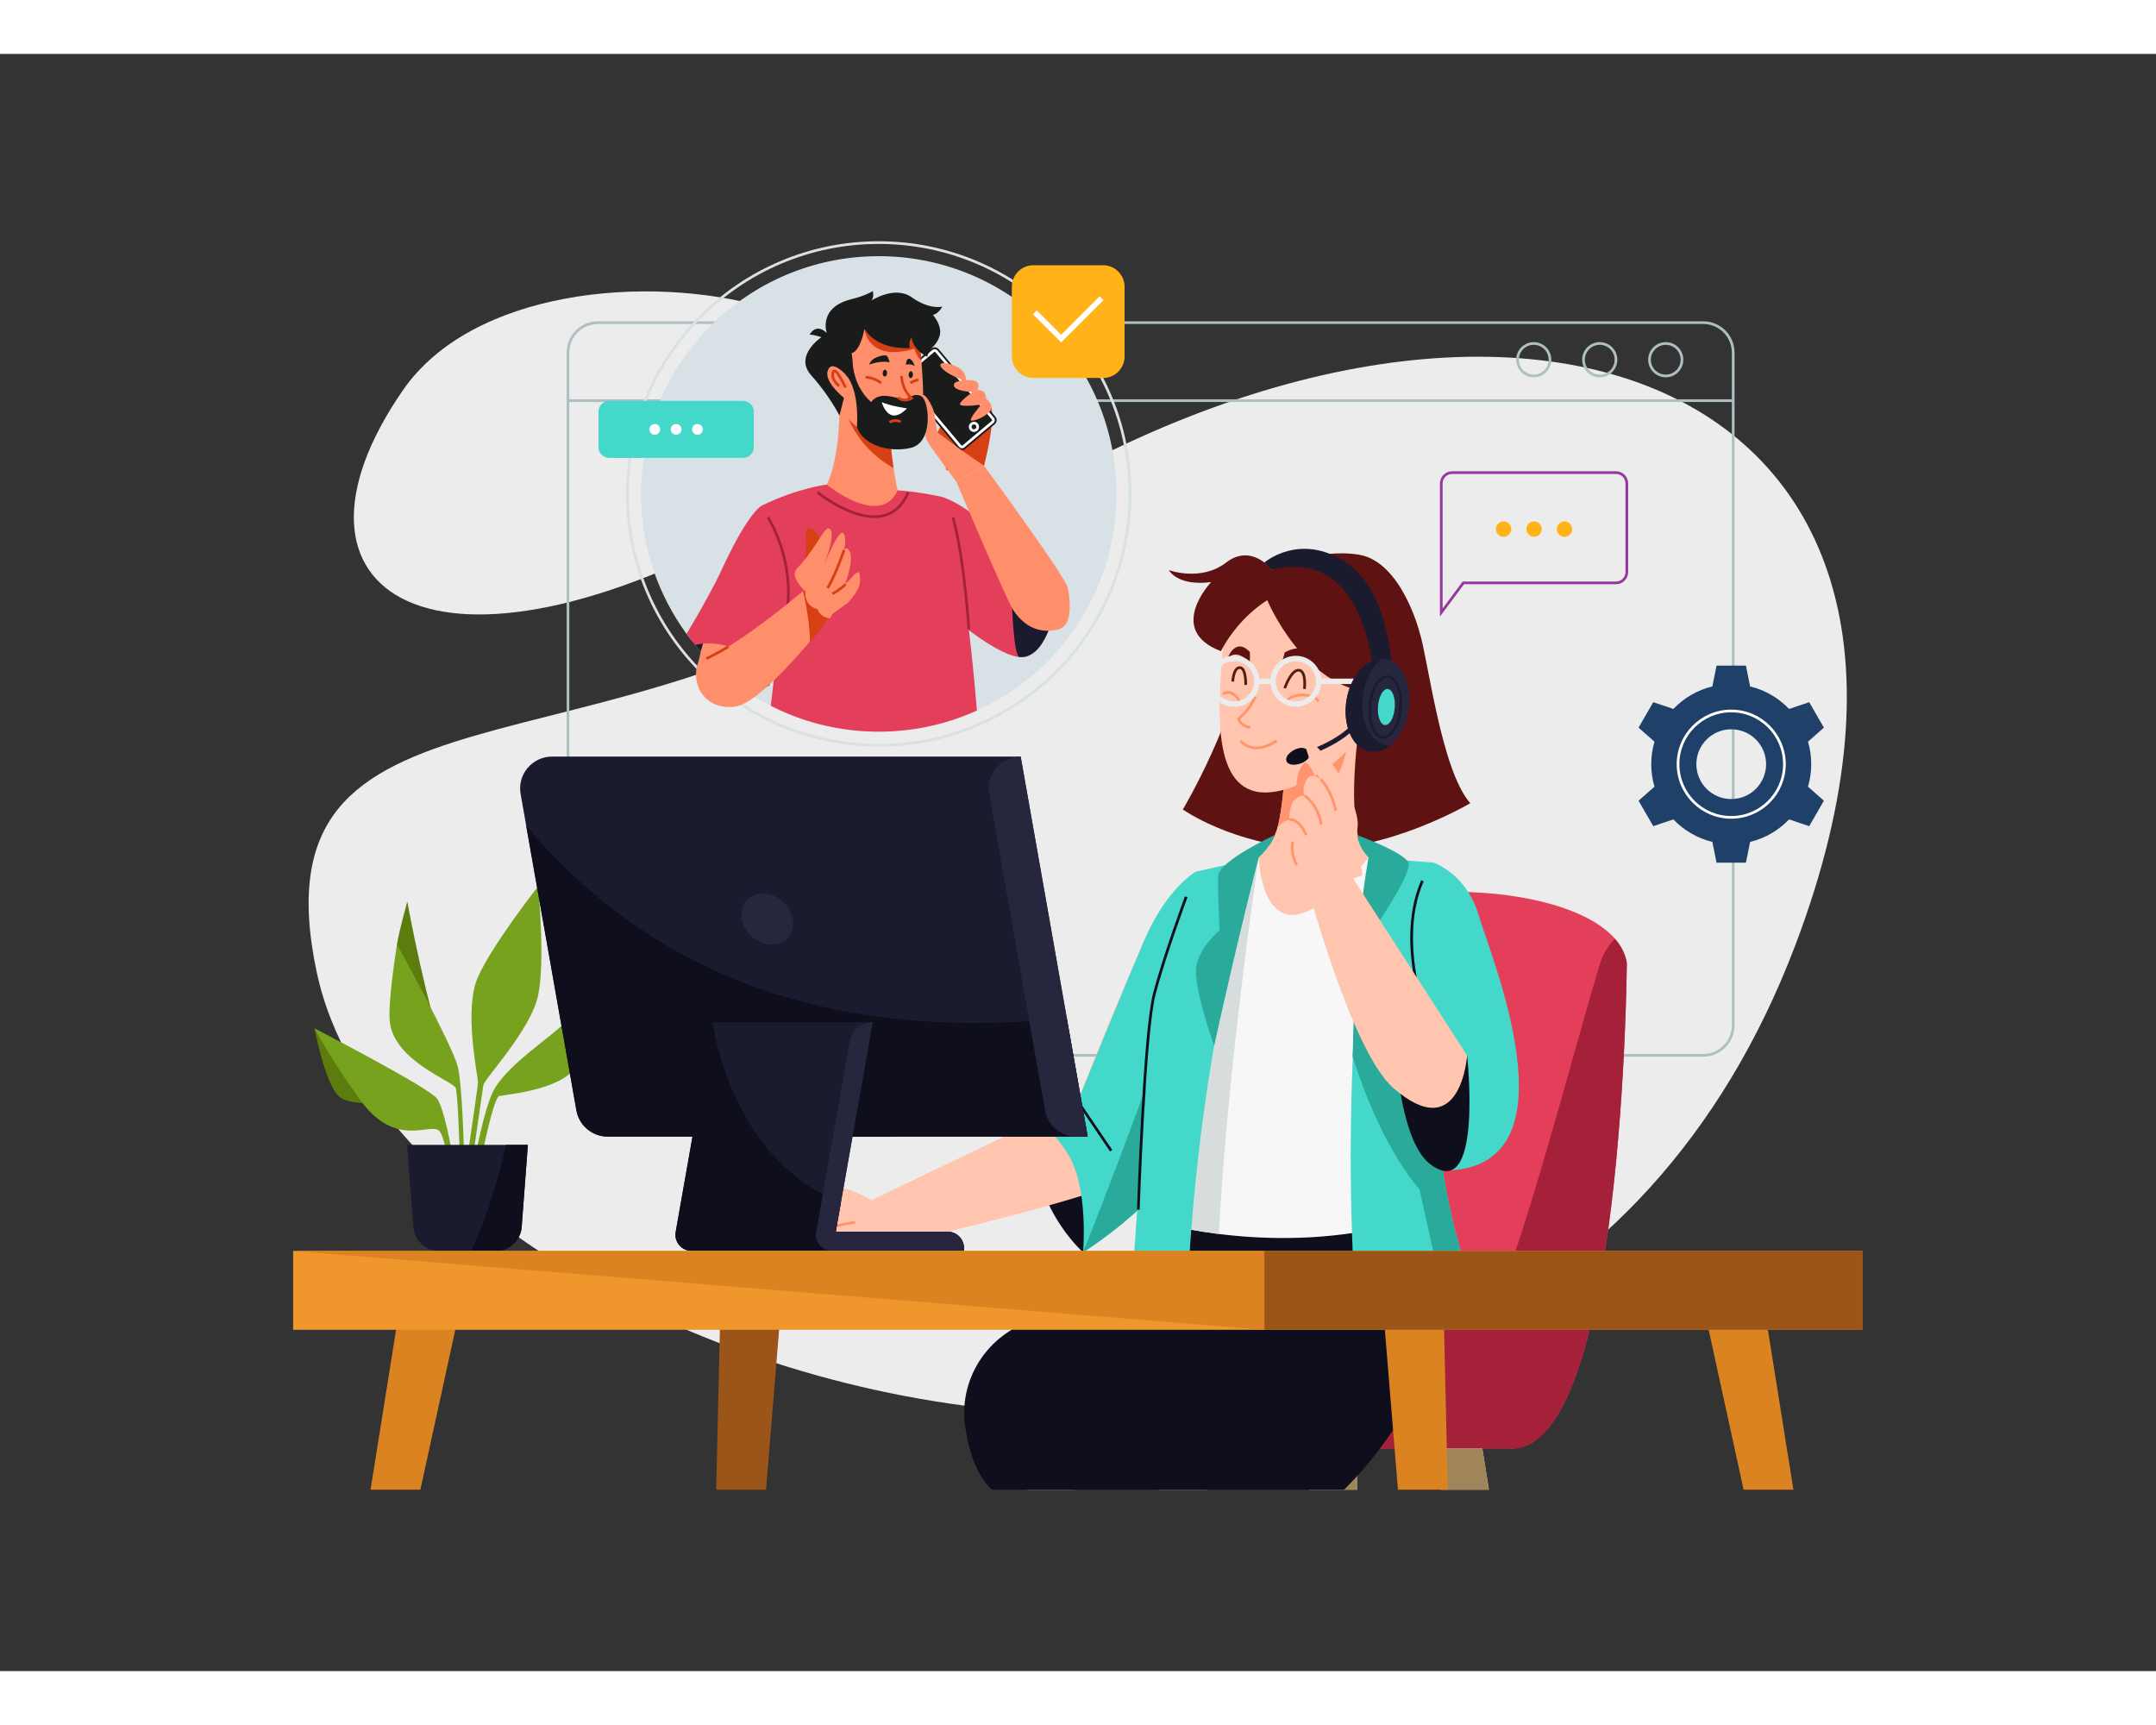 <?xml version="1.0" encoding="UTF-8" standalone="no"?>
<svg
   xmlns:dc="http://purl.org/dc/elements/1.1/"
   xmlns:cc="http://creativecommons.org/ns#"
   xmlns:rdf="http://www.w3.org/1999/02/22-rdf-syntax-ns#"
   xmlns:svg="http://www.w3.org/2000/svg"
   xmlns="http://www.w3.org/2000/svg"
   viewBox="0 0 1066.667 800"
   height="400"
   width="500"
   xml:space="preserve"
   id="svg2"
   version="1.1"><rect x="0" y="0" width="1066.667" height="800" fill="#333333" stroke="none"/><defs
     id="defs6"><clipPath
       id="clipPath18"
       clipPathUnits="userSpaceOnUse"><path
         id="path16"
         d="M 0,600 H 800 V 0 H 0 Z" /></clipPath><clipPath
       id="clipPath34"
       clipPathUnits="userSpaceOnUse"><path
         id="path32"
         d="M 91.428,67.315 H 708.571 V 532.686 H 91.428 Z" /></clipPath><clipPath
       id="clipPath114"
       clipPathUnits="userSpaceOnUse"><path
         id="path112"
         d="m 237.91,436.859 c 0,-48.73 39.503,-88.233 88.233,-88.233 v 0 c 48.729,0 88.233,39.503 88.233,88.233 v 0 c 0,48.73 -39.504,88.232 -88.233,88.232 v 0 c -48.73,0 -88.233,-39.502 -88.233,-88.232" /></clipPath><clipPath
       id="clipPath258"
       clipPathUnits="userSpaceOnUse"><path
         id="path256"
         d="M 91.428,67.315 H 708.571 V 532.686 H 91.428 Z" /></clipPath></defs><g
     transform="matrix(1.333,0,0,-1.333,0,800)"
     id="g10"><g
       id="g12"><g
         clip-path="url(#clipPath18)"
         id="g14"><g
           transform="translate(343.441,411.708)"
           id="g20"><path
             id="path22"
             style="fill:#ececec;fill-opacity:1;fill-rule:nonzero;stroke:none"
             d="m 0,0 c -119.329,-84.947 -250.692,-36.181 -225.837,-152.59 33.178,-155.387 439.233,-278.105 548.711,10.22 C 406.431,77.689 201.254,143.268 0,0" /></g><g
           transform="translate(285.999,428.312)"
           id="g24"><path
             id="path26"
             style="fill:#ececec;fill-opacity:1;fill-rule:nonzero;stroke:none"
             d="M 0,0 C -125.816,-71.147 -188.13,-27.762 -136.479,47.004 -84.828,121.771 124.157,70.208 0,0" /></g></g></g><g
       id="g28"><g
         clip-path="url(#clipPath34)"
         id="g30"><g
           transform="translate(210.804,489.288)"
           id="g36"><path
             id="path38"
             style="fill:none;stroke:#aebfc4;stroke-width:1;stroke-linecap:butt;stroke-linejoin:miter;stroke-miterlimit:10;stroke-dasharray:none;stroke-opacity:1"
             d="m 0,0 v -249.629 c 0,-6.15 4.985,-11.135 11.135,-11.135 h 410.208 c 6.149,0 11.135,4.985 11.135,11.135 V 0 c 0,6.149 -4.986,11.135 -11.135,11.135 H 11.135 C 4.985,11.135 0,6.149 0,0 Z" /></g><g
           transform="translate(210.804,471.472)"
           id="g40"><path
             id="path42"
             style="fill:none;stroke:#aebfc4;stroke-width:1;stroke-linecap:butt;stroke-linejoin:miter;stroke-miterlimit:10;stroke-dasharray:none;stroke-opacity:1"
             d="M 0,0 H 432.478" /></g><g
           transform="translate(569.252,492.688)"
           id="g44"><path
             id="path46"
             style="fill:none;stroke:#aebfc4;stroke-width:1;stroke-linecap:butt;stroke-linejoin:miter;stroke-miterlimit:10;stroke-dasharray:none;stroke-opacity:1"
             d="m 0,0 c -3.328,0 -6.025,-2.698 -6.025,-6.026 0,-3.328 2.697,-6.025 6.025,-6.025 3.328,0 6.025,2.697 6.025,6.025 C 6.025,-2.698 3.328,0 0,0 Z" /></g><g
           transform="translate(593.749,492.688)"
           id="g48"><path
             id="path50"
             style="fill:none;stroke:#aebfc4;stroke-width:1;stroke-linecap:butt;stroke-linejoin:miter;stroke-miterlimit:10;stroke-dasharray:none;stroke-opacity:1"
             d="m 0,0 c -3.328,0 -6.026,-2.698 -6.026,-6.026 0,-3.328 2.698,-6.025 6.026,-6.025 3.328,0 6.025,2.697 6.025,6.025 C 6.025,-2.698 3.328,0 0,0 Z" /></g><g
           transform="translate(618.246,492.688)"
           id="g52"><path
             id="path54"
             style="fill:none;stroke:#aebfc4;stroke-width:1;stroke-linecap:butt;stroke-linejoin:miter;stroke-miterlimit:10;stroke-dasharray:none;stroke-opacity:1"
             d="m 0,0 c -3.328,0 -6.026,-2.698 -6.026,-6.026 0,-3.328 2.698,-6.025 6.026,-6.025 3.327,0 6.025,2.697 6.025,6.025 C 6.025,-2.698 3.327,0 0,0 Z" /></g><g
           transform="translate(642.547,323.623)"
           id="g56"><path
             id="path58"
             style="fill:#1f4068;fill-opacity:1;fill-rule:nonzero;stroke:none"
             d="m 0,0 c -7.147,0 -12.942,5.795 -12.942,12.943 0,7.148 5.795,12.942 12.942,12.942 7.148,0 12.942,-5.794 12.942,-12.942 C 12.942,5.795 7.148,0 0,0 m 29.688,12.943 c 0,2.902 -0.423,5.703 -1.2,8.354 l 5.906,5.203 -5.457,9.45 -7.466,-2.516 C 17.61,37.478 12.623,40.432 7.01,41.791 L 5.456,49.507 H -5.455 l -1.554,-7.716 c -5.614,-1.359 -10.601,-4.313 -14.462,-8.357 l -7.466,2.516 -5.457,-9.45 5.906,-5.203 c -0.776,-2.651 -1.199,-5.452 -1.199,-8.354 0,-2.902 0.423,-5.704 1.199,-8.355 l -5.906,-5.203 5.457,-9.449 7.466,2.515 c 3.861,-4.043 8.848,-6.997 14.462,-8.357 l 1.554,-7.716 H 5.456 l 1.554,7.716 c 5.613,1.36 10.6,4.314 14.461,8.357 l 7.466,-2.515 5.457,9.449 -5.906,5.203 c 0.777,2.651 1.2,5.453 1.2,8.355" /></g><g
           transform="translate(642.547,356.307)"
           id="g60"><path
             id="path62"
             style="fill:none;stroke:#ffffff;stroke-width:1;stroke-linecap:butt;stroke-linejoin:miter;stroke-miterlimit:10;stroke-dasharray:none;stroke-opacity:1"
             d="m 0,0 c -10.902,0 -19.741,-8.838 -19.741,-19.741 0,-10.903 8.839,-19.741 19.741,-19.741 10.903,0 19.741,8.838 19.741,19.741 C 19.741,-8.838 10.903,0 0,0 Z" /></g><g
           transform="translate(116.719,238.537)"
           id="g64"><path
             id="path66"
             style="fill:#5c7c0e;fill-opacity:1;fill-rule:nonzero;stroke:none"
             d="m 0,0 c 0,0 3.861,-20.292 8.979,-25.141 5.119,-4.849 24.03,-1.616 24.03,-1.616 z" /></g><g
           transform="translate(172.389,162.394)"
           id="g68"><path
             id="path70"
             style="fill:#76a21e;fill-opacity:1;fill-rule:nonzero;stroke:none"
             d="m 0,0 c 0,0 -5.207,42.381 -10.056,49.923 -2.549,3.966 -45.614,26.219 -45.614,26.219 0,0 6.668,-12.557 17.24,-26.937 C -25.294,31.337 -12.686,41.413 -9.338,38.071 -5.99,34.729 -1.795,0 -1.795,0 Z" /></g><g
           transform="translate(147.347,269.686)"
           id="g72"><path
             id="path74"
             style="fill:#5c7c0e;fill-opacity:1;fill-rule:nonzero;stroke:none"
             d="m 0,0 c 0.541,4.059 3.825,15.901 3.825,15.901 0,0 4.53,-25.541 11.583,-50.373 0,0 -17.404,19.5 -15.408,34.472" /></g><g
           transform="translate(172.901,162.394)"
           id="g76"><path
             id="path78"
             style="fill:#76a21e;fill-opacity:1;fill-rule:nonzero;stroke:none"
             d="m 0,0 c 0,0 -0.539,53.156 -3.053,62.135 -2.514,8.979 -22.502,45.157 -22.502,45.157 0,0 -3.563,-21.853 -2.639,-28.995 C -26.35,64.041 -5.163,56.658 -3.816,54.099 -2.47,51.54 -1.526,0 -1.526,0 Z" /></g><g
           transform="translate(169.179,162.394)"
           id="g80"><path
             id="path82"
             style="fill:#76a21e;fill-opacity:1;fill-rule:nonzero;stroke:none"
             d="m 0,0 c 0,0 8.207,53.425 8.207,56.119 0,2.694 -5.388,26.937 0,39.059 5.388,12.121 22.357,33.671 22.357,33.671 0,0 2.695,-27.475 0,-40.406 C 27.871,75.514 10.596,57.466 10.209,55.042 9.823,52.617 2.281,0 2.281,0 Z" /></g><g
           transform="translate(222.378,258.38)"
           id="g84"><path
             id="path86"
             style="fill:#5c7c0e;fill-opacity:1;fill-rule:nonzero;stroke:none"
             d="m 0,0 c 0,0 1.189,-16.162 -0.427,-23.435 -1.616,-7.273 -21.01,-12.661 -21.01,-12.661 0,0 17.935,22.897 21.437,36.096" /></g><g
           transform="translate(171.579,162.394)"
           id="g88"><path
             id="path90"
             style="fill:#76a21e;fill-opacity:1;fill-rule:nonzero;stroke:none"
             d="m 0,0 c 0,0 6.189,44.805 12.254,54.233 6.063,9.429 19.802,18.048 25.188,23.435 5.388,5.388 13.357,18.318 13.357,18.318 0,0 -3.659,-23.166 -7.969,-32.863 C 38.521,53.425 17.093,51.725 13.738,51.001 10.384,50.277 1.886,0 1.886,0 Z" /></g><g
           transform="translate(151.095,195.288)"
           id="g92"><path
             id="path94"
             style="fill:#1b1b2f;fill-opacity:1;fill-rule:nonzero;stroke:none"
             d="m 0,0 2.292,-30.464 c 0.379,-5.04 4.578,-8.935 9.632,-8.935 h 20.973 c 5.054,0 9.253,3.895 9.632,8.935 L 44.821,0 Z" /></g><g
           transform="translate(174.857,155.888)"
           id="g96"><path
             id="path98"
             style="fill:#0e0e1c;fill-opacity:1;fill-rule:nonzero;stroke:none"
             d="m 0,0 h 9.135 c 5.053,0 9.253,3.896 9.632,8.936 l 2.292,30.463 H 12.978 C 10.699,29.564 6.285,12.923 0,0" /></g><g
           transform="translate(326.143,530.125)"
           id="g100"><path
             id="path102"
             style="fill:none;stroke:#d8e1e5;stroke-width:1;stroke-linecap:butt;stroke-linejoin:miter;stroke-miterlimit:10;stroke-dasharray:none;stroke-opacity:1"
             d="m 0,0 c -51.509,0 -93.266,-41.756 -93.266,-93.266 0,-51.509 41.757,-93.265 93.266,-93.265 51.51,0 93.266,41.756 93.266,93.265 C 93.266,-41.756 51.51,0 0,0 Z" /></g><g
           transform="translate(326.143,525.091)"
           id="g104"><path
             id="path106"
             style="fill:#d8e1e5;fill-opacity:1;fill-rule:nonzero;stroke:none"
             d="m 0,0 c -48.729,0 -88.232,-39.503 -88.232,-88.232 0,-48.73 39.503,-88.233 88.232,-88.233 48.729,0 88.233,39.503 88.233,88.233 C 88.233,-39.503 48.729,0 0,0" /></g></g></g><g
       id="g108"><g
         clip-path="url(#clipPath114)"
         id="g110"><g
           transform="translate(250.73,378.255)"
           id="g116"><path
             id="path118"
             style="fill:#1b1b2f;fill-opacity:1;fill-rule:nonzero;stroke:none"
             d="M 0,0 C -2.56,-3.967 23.142,-19.658 34.837,-12.442 L 24.811,9.914 C 24.811,9.914 4.978,7.714 0,0" /></g><g
           transform="translate(259.217,374.582)"
           id="g120"><path
             id="path122"
             style="fill:#ff8f6a;fill-opacity:1;fill-rule:nonzero;stroke:none"
             d="m 0,0 c 0.303,3.617 13.579,47.309 23.821,58.088 0,0 9.351,-14.276 8.802,-32.604 L 13.908,-13.497 Z" /></g><g
           transform="translate(353.016,482.078)"
           id="g124"><path
             id="path126"
             style="fill:#d74015;fill-opacity:1;fill-rule:nonzero;stroke:none"
             d="m 0,0 c 0,0 0.249,-8.08 -0.622,-11.782 -0.87,-3.702 -4.45,-10.607 -4.45,-10.607 l 3.323,-14.077 13.942,1.697 c 0,0 4,14.93 2.809,21.4 z" /></g><g
           transform="translate(334.5,478.875)"
           id="g128"><path
             id="path130"
             style="fill:#1a1c1c;fill-opacity:1;fill-rule:nonzero;stroke:none"
             d="m 0,0 21.033,-25.066 c 0.696,-0.829 1.932,-0.937 2.761,-0.242 l 10.913,9.158 c 0.829,0.695 0.937,1.931 0.241,2.76 L 13.915,11.676 c -0.695,0.829 -1.932,0.938 -2.761,0.242 L 0.241,2.761 C -0.588,2.065 -0.695,0.829 0,0" /></g><g
           transform="translate(357.035,454.271)"
           id="g132"><path
             id="path134"
             style="fill:none;stroke:#ffffff;stroke-width:1;stroke-linecap:butt;stroke-linejoin:miter;stroke-miterlimit:10;stroke-dasharray:none;stroke-opacity:1"
             d="m 0,0 c -0.237,0 -0.46,0.104 -0.612,0.285 l -21.034,25.066 c -0.283,0.337 -0.239,0.842 0.099,1.125 l 10.912,9.157 c 0.185,0.155 0.381,0.187 0.513,0.187 0.237,0 0.46,-0.104 0.612,-0.285 L 11.523,10.468 C 11.66,10.305 11.726,10.098 11.707,9.886 11.688,9.673 11.589,9.48 11.425,9.343 L 0.512,0.187 C 0.328,0.032 0.132,0 0,0 Z" /></g><g
           transform="translate(358.369,478.69)"
           id="g136"><path
             id="path138"
             style="fill:#ff8f6a;fill-opacity:1;fill-rule:nonzero;stroke:none"
             d="M 0,0 C 0,0 1.341,4.034 -5.179,6.171 -11.698,8.309 -11.071,4.009 0,0" /></g><g
           transform="translate(354.261,477.904)"
           id="g140"><path
             id="path142"
             style="fill:#ff8f6a;fill-opacity:1;fill-rule:nonzero;stroke:none"
             d="m 0,0 c 0.653,1.079 5.723,1.684 7.838,0.785 2.115,-0.898 0.622,-3.357 0.622,-3.357 0,0 3.234,0.694 3.234,-3.152 0,0 3.223,-2.322 1.612,-4.452 -1.612,-2.13 -5.966,-3.996 -7.085,-3.623 -1.12,0.374 3.732,5.91 3.732,5.91 0,0 -5.35,-0.81 -7.465,-0.28 -2.115,0.53 4.274,4.921 4.274,4.921 0,0 -8.504,0.374 -6.762,3.248" /></g><g
           transform="translate(354.991,441.296)"
           id="g144"><path
             id="path146"
             style="fill:#ff8f6a;fill-opacity:1;fill-rule:nonzero;stroke:none"
             d="m 0,0 c 0,0 -8.701,11.569 -10.692,14.981 -1.991,3.413 -2.06,12.993 -2.087,16.352 -0.029,3.359 4.202,-2.802 4.7,-6.502 0.497,-3.701 1.031,-6.437 1.031,-6.437 0,0 7.59,-5.88 17.266,-12.381 z" /></g><g
           transform="translate(361.481,463.137)"
           id="g148"><path
             id="path150"
             style="fill:none;stroke:#ffffff;stroke-width:1;stroke-linecap:butt;stroke-linejoin:miter;stroke-miterlimit:10;stroke-dasharray:none;stroke-opacity:1"
             d="m 0,0 c -0.768,0 -1.391,-0.623 -1.391,-1.391 0,-0.769 0.623,-1.391 1.391,-1.391 0.769,0 1.392,0.622 1.392,1.391 C 1.392,-0.623 0.769,0 0,0 Z" /></g><g
           transform="translate(306.845,440.321)"
           id="g152"><path
             id="path154"
             style="fill:#e43f5a;fill-opacity:1;fill-rule:nonzero;stroke:none"
             d="m 0,0 c 0,0 -10.285,-1.136 -23.807,-7.651 0,0 7.381,-42.72 5.515,-54.664 -1.866,-11.944 -4.401,-38.975 -4.401,-38.975 0,0 19.414,-11.558 38.035,-9.433 18.621,2.124 35.874,13.82 41.43,13.571 0,0 -4.758,73.193 -13.915,92.566 0,0 -7.77,1.834 -16.544,2.472 z" /></g><g
           transform="translate(333.158,438.207)"
           id="g156"><path
             id="path158"
             style="fill:#ff8f6a;fill-opacity:1;fill-rule:nonzero;stroke:none"
             d="m 0,0 c 0,0 -3.35,14.142 -3.033,29.418 l -18.57,8.228 c 0,0 1.179,-23.619 -4.71,-35.532 0,0 19.908,-16.314 26.313,-2.114" /></g><g
           transform="translate(330.125,467.626)"
           id="g160"><path
             id="path162"
             style="fill:#d74015;fill-opacity:1;fill-rule:nonzero;stroke:none"
             d="M 0,0 -17.142,7.595 -17.386,4.4 c 0,0 1.734,-15.806 18.895,-25.576 C 0.672,-15.668 -0.166,-7.991 0,0" /></g><g
           transform="translate(307.81,491.282)"
           id="g164"><path
             id="path166"
             style="fill:#ff8f6a;fill-opacity:1;fill-rule:nonzero;stroke:none"
             d="M 0,0 C 4.398,15.001 32.614,18.03 34.037,-3.337 34.789,-14.634 37.135,-33.502 27.022,-35.74 16.911,-37.977 -6.409,-21.856 0,0" /></g><g
           transform="translate(328.497,482.955)"
           id="g168"><path
             id="path170"
             style="fill:#1a1c1c;fill-opacity:1;fill-rule:nonzero;stroke:none"
             d="m 0,0 c -0.446,0.027 -0.841,-0.522 -0.883,-1.227 -0.042,-0.704 0.285,-1.296 0.732,-1.323 0.445,-0.026 0.84,0.523 0.882,1.227 C 0.773,-0.619 0.446,-0.026 0,0" /></g><g
           transform="translate(338.116,482.382)"
           id="g172"><path
             id="path174"
             style="fill:#1a1c1c;fill-opacity:1;fill-rule:nonzero;stroke:none"
             d="m 0,0 c -0.446,0.027 -0.842,-0.522 -0.884,-1.227 -0.041,-0.704 0.286,-1.296 0.732,-1.323 0.446,-0.027 0.841,0.523 0.883,1.227 C 0.773,-0.619 0.445,-0.026 0,0" /></g><g
           transform="translate(322.597,484.835)"
           id="g176"><path
             id="path178"
             style="fill:#1a1c1c;fill-opacity:1;fill-rule:nonzero;stroke:none"
             d="m 0,0 c 0,0 4.079,1.627 7.575,0.858 0,0 -0.498,2.46 -1.358,2.574 C 5.356,3.545 0.953,2.997 0,0" /></g><g
           transform="translate(341.971,486.179)"
           id="g180"><path
             id="path182"
             style="fill:#d74015;fill-opacity:1;fill-rule:nonzero;stroke:none"
             d="m 0,0 c -0.044,0.604 -0.087,1.197 -0.124,1.766 -0.933,14.01 -13.386,17.532 -23.09,14.067 l 2.082,-3.912 c 0,0 1.044,-12.504 18.531,-7.372 0,0 0.533,-2.478 2.601,-4.549" /></g><g
           transform="translate(336.217,484.832)"
           id="g184"><path
             id="path186"
             style="fill:#1a1c1c;fill-opacity:1;fill-rule:nonzero;stroke:none"
             d="m 0,0 c 0,0 1.973,0.509 3.274,-0.565 0,0 -0.61,2.341 -1.866,2.728 C 0.151,2.549 0,0 0,0" /></g><g
           transform="translate(316.072,509.142)"
           id="g188"><path
             id="path190"
             style="fill:#1a1c1c;fill-opacity:1;fill-rule:nonzero;stroke:none"
             d="m 0,0 c 5.407,1.317 7.861,2.986 7.861,2.986 0,0 0.735,-2.864 -0.893,-3.733 0,0 8.894,5.976 15.247,1.494 6.875,-4.853 11.415,-3.516 11.415,-3.516 0,0 -1.056,-2.417 -3.42,-3.121 0,0 3.732,-4.064 2.364,-8.045 -1.369,-3.981 -3.857,-3.93 -4.479,-7.44 0,0 -5.166,2.215 -5.88,7.191 0,0 -1.265,-1.959 -0.568,-3.95 0,0 -11.718,-1.197 -16.88,7.092 0,0 -1.385,-8.166 -4.767,-9.013 0,0 1.515,-8.093 -0.937,-9.286 l -3.568,-13.844 c 0,0 -3.854,7.571 -10.448,14.865 -6.595,7.293 3.735,14.188 3.735,14.188 0,0 -2.491,0.944 -4.357,0.944 0,0 2.244,4.603 6.347,0.622 0,0 -3.338,9.506 9.228,12.566" /></g><g
           transform="translate(316.072,478.673)"
           id="g192"><path
             id="path194"
             style="fill:#ff8f6a;fill-opacity:1;fill-rule:nonzero;stroke:none"
             d="m 0,0 c 0,0 -7.341,9.515 -8.914,3.677 -1.128,-4.183 6.126,-9.884 6.126,-9.884 z" /></g><g
           transform="translate(313.812,476.353)"
           id="g196"><path
             id="path198"
             style="fill:none;stroke:#d74015;stroke-width:1;stroke-linecap:butt;stroke-linejoin:miter;stroke-miterlimit:10;stroke-dasharray:none;stroke-opacity:1"
             d="M 0,0 C 0,0 -3.9,8.464 -4.646,5.578 -5.394,2.691 -2.323,0.576 -2.323,0.576" /></g><g
           transform="translate(327.036,477.989)"
           id="g200"><path
             id="path202"
             style="fill:none;stroke:#d74015;stroke-width:1;stroke-linecap:butt;stroke-linejoin:miter;stroke-miterlimit:10;stroke-dasharray:none;stroke-opacity:1"
             d="M 0,0 C 0,0 -2.353,2.02 -5.799,2.225" /></g><g
           transform="translate(337.857,478.036)"
           id="g204"><path
             id="path206"
             style="fill:none;stroke:#d74015;stroke-width:1;stroke-linecap:butt;stroke-linejoin:miter;stroke-miterlimit:10;stroke-dasharray:none;stroke-opacity:1"
             d="M 0,0 C 0,0 1.416,0.892 3.024,1.202" /></g><g
           transform="translate(316.524,484.835)"
           id="g208"><path
             id="path210"
             style="fill:#1a1c1c;fill-opacity:1;fill-rule:nonzero;stroke:none"
             d="m 0,0 c 0,0 0.396,-8.366 6.865,-13.927 0,0 0.822,1.78 3.647,2.277 2.823,0.498 8.804,-1.503 8.804,-1.503 0,0 4.494,3.673 6.784,0.784 2.289,-2.889 3.597,-16.699 -4.771,-18.566 -8.368,-1.866 -17.833,1.429 -19.818,7.807 0,0 1.256,13.504 -4.223,19.521 z" /></g><g
           transform="translate(336.627,468.606)"
           id="g212"><path
             id="path214"
             style="fill:#ffffff;fill-opacity:1;fill-rule:nonzero;stroke:none"
             d="m 0,0 c 0,0 -6.149,0.865 -9.377,2.302 0,0 2.494,-9.394 9.377,-2.302" /></g><g
           transform="translate(349.702,435.735)"
           id="g216"><path
             id="path218"
             style="fill:#e43f5a;fill-opacity:1;fill-rule:nonzero;stroke:none"
             d="m 0,0 c 0,0 7.788,-2.239 16.492,-10.949 8.704,-8.709 26.703,-22.516 26.703,-22.516 0,0 -4.562,-25.26 -13.022,-26.006 -8.461,-0.747 -26.75,15.179 -26.75,15.179 0,0 -6.97,28.864 -3.423,44.292" /></g><g
           transform="translate(330.125,463.511)"
           id="g220"><path
             id="path222"
             style="fill:none;stroke:#d74015;stroke-width:1;stroke-linecap:butt;stroke-linejoin:miter;stroke-miterlimit:10;stroke-dasharray:none;stroke-opacity:1"
             d="M 0,0 C 0,0 2.669,1.263 4.105,0" /></g><g
           transform="translate(378.425,376.341)"
           id="g224"><path
             id="path226"
             style="fill:#1b1b2f;fill-opacity:1;fill-rule:nonzero;stroke:none"
             d="M 0,0 C -3.249,0.257 -3.331,40.345 -3.331,40.345 L 14.473,25.93 C 14.473,25.93 12.042,-0.952 0,0" /></g><g
           transform="translate(334.574,480.635)"
           id="g228"><path
             id="path230"
             style="fill:none;stroke:#d74015;stroke-width:1;stroke-linecap:butt;stroke-linejoin:miter;stroke-miterlimit:10;stroke-dasharray:none;stroke-opacity:1"
             d="m 0,0 c 0,0 0.073,-4.88 3.756,-8.278 0,0 -2.761,-1.705 -4.979,0.297" /></g><g
           transform="translate(354.991,441.296)"
           id="g232"><path
             id="path234"
             style="fill:#ff8f6a;fill-opacity:1;fill-rule:nonzero;stroke:none"
             d="m 0,0 10.218,6.013 c 0,0 30.296,-41.125 31.144,-45.417 0.849,-4.291 1.911,-13.882 -3.456,-15.292 C 33.164,-55.94 26.377,-55.581 21.05,-47.483 18.452,-43.533 0,0 0,0" /></g><g
           transform="translate(359.582,386.6)"
           id="g236"><path
             id="path238"
             style="fill:none;stroke:#a5213a;stroke-width:1;stroke-linecap:butt;stroke-linejoin:miter;stroke-miterlimit:10;stroke-dasharray:none;stroke-opacity:1"
             d="M 0,0 C 0,0 -1.557,25.649 -5.872,41.572" /></g><g
           transform="translate(283.038,432.67)"
           id="g240"><path
             id="path242"
             style="fill:#e43f5a;fill-opacity:1;fill-rule:nonzero;stroke:none"
             d="m 0,0 c 0,0 -4.687,-1.268 -15.139,-23.848 -5.725,-12.37 -17.17,-30.568 -17.17,-30.568 0,0 21.5,12.473 34.837,-12.441 0,0 6.968,22.65 6.221,36.457 C 8.003,-16.593 0,0 0,0" /></g><g
           transform="translate(285.011,428.172)"
           id="g244"><path
             id="path246"
             style="fill:none;stroke:#a5213a;stroke-width:1;stroke-linecap:butt;stroke-linejoin:miter;stroke-miterlimit:10;stroke-dasharray:none;stroke-opacity:1"
             d="M 0,0 C 0,0 13.245,-20.079 4.785,-45.325" /></g><g
           transform="translate(303.371,437.477)"
           id="g248"><path
             id="path250"
             style="fill:none;stroke:#a5213a;stroke-width:1;stroke-linecap:butt;stroke-linejoin:miter;stroke-miterlimit:10;stroke-dasharray:none;stroke-opacity:1"
             d="M 0,0 C 0,0 25.087,-20.404 33.75,0" /></g></g></g><g
       id="g252"><g
         clip-path="url(#clipPath258)"
         id="g254"><g
           transform="translate(301.695,403.876)"
           id="g260"><path
             id="path262"
             style="fill:#ff8f6a;fill-opacity:1;fill-rule:nonzero;stroke:none"
             d="m 0,0 c 0,0 -28.518,-24.763 -42.479,-29.293 -3.012,-7.456 1.603,-17.938 13.411,-16.704 10.86,1.135 36.056,34.201 36.056,34.201 z" /></g><g
           transform="translate(301.695,403.876)"
           id="g264"><path
             id="path266"
             style="fill:#d74015;fill-opacity:1;fill-rule:nonzero;stroke:none"
             d="m 0,0 c 0,0 -1.362,-1.183 -3.636,-3.078 1.098,-4.849 2.502,-12.331 2.57,-19.084 4.741,5.797 8.054,10.366 8.054,10.366 z" /></g><g
           transform="translate(298.405,408.44)"
           id="g268"><path
             id="path270"
             style="fill:#d74015;fill-opacity:1;fill-rule:nonzero;stroke:none"
             d="M 0,0 C 0,0 1.149,8.887 0.639,13.61 0.128,18.334 8.773,14.772 6.046,2.702 l -1.194,-5.62 z" /></g><g
           transform="translate(308.139,390.728)"
           id="g272"><path
             id="path274"
             style="fill:#ff8f6a;fill-opacity:1;fill-rule:nonzero;stroke:none"
             d="m 0,0 c -3.839,0.178 -4.653,3.344 -4.653,3.344 -5.292,1.281 -4.559,6.589 -4.559,6.589 0,0 -6.084,5.422 -3.118,8.522 7.845,8.198 10.494,16.837 12.33,14.492 2.513,-3.209 -4.485,-18.153 -4.485,-18.153 0,0 6.723,16.805 8.805,16.87 2.081,0.065 2.242,-8.147 -5.283,-20.475 0,0 5.181,16.525 7.434,14.562 C 11.296,21.546 0,0 0,0" /></g><g
           transform="translate(309.577,399.996)"
           id="g276"><path
             id="path278"
             style="fill:#ff8f6a;fill-opacity:1;fill-rule:nonzero;stroke:none"
             d="M 0,0 C 4.162,1.921 9.042,10.186 9.445,7.206 9.807,4.545 10.385,2.13 5.032,-3.578 L -0.65,-7.706 Z" /></g><g
           transform="translate(313.267,416.029)"
           id="g280"><path
             id="path282"
             style="fill:none;stroke:#d74015;stroke-width:1;stroke-linecap:butt;stroke-linejoin:miter;stroke-miterlimit:10;stroke-dasharray:none;stroke-opacity:1"
             d="M 0,0 C 0,0 -2.896,-8.74 -6.091,-14.112" /></g><g
           transform="translate(313.853,403.237)"
           id="g284"><path
             id="path286"
             style="fill:none;stroke:#d74015;stroke-width:1;stroke-linecap:butt;stroke-linejoin:miter;stroke-miterlimit:10;stroke-dasharray:none;stroke-opacity:1"
             d="M 0,0 C 0,0 -2.841,-2.424 -4.927,-3.439" /></g><g
           transform="translate(259.217,374.582)"
           id="g288"><path
             id="path290"
             style="fill:#ff8f6a;fill-opacity:1;fill-rule:nonzero;stroke:none"
             d="m 0,0 1.142,4.751 8.286,-5.38 z" /></g><g
           transform="translate(262.158,375.732)"
           id="g292"><path
             id="path294"
             style="fill:none;stroke:#d74015;stroke-width:1;stroke-linecap:butt;stroke-linejoin:miter;stroke-miterlimit:10;stroke-dasharray:none;stroke-opacity:1"
             d="M 0,0 C 0,0 4.896,2.354 8.194,4.466" /></g><g
           transform="translate(375.545,513.731)"
           id="g296"><path
             id="path298"
             style="fill:#ffb319;fill-opacity:1;fill-rule:nonzero;stroke:none"
             d="m 0,0 v -25.845 c 0,-4.419 3.582,-8 8,-8 h 25.846 c 4.419,0 8,3.581 8,8 V 0 c 0,4.418 -3.581,8 -8,8 H 8 C 3.582,8 0,4.418 0,0" /></g><g
           transform="translate(384.093,504.25)"
           id="g300"><path
             id="path302"
             style="fill:none;stroke:#ffffff;stroke-width:2;stroke-linecap:butt;stroke-linejoin:miter;stroke-miterlimit:10;stroke-dasharray:none;stroke-opacity:1"
             d="M 0,0 9.755,-9.754 24.75,5.241" /></g><g
           transform="translate(603.794,262.832)"
           id="g304"><path
             id="path306"
             style="fill:#e43f5a;fill-opacity:1;fill-rule:nonzero;stroke:none"
             d="m 0,0 c -5.482,33.997 -118.259,36.24 -129.407,0 -8.653,-28.126 -30.353,-112.093 -39.481,-126.505 -6.945,-10.967 -45.938,-6.578 -62.509,-17.913 -11.698,-8 -6.947,-28.148 -5.484,-35.825 H -42.77 C -1.097,-180.243 0,0 0,0" /></g><g
           transform="translate(603.794,262.832)"
           id="g308"><path
             id="path310"
             style="fill:#a5213a;fill-opacity:1;fill-rule:nonzero;stroke:none"
             d="M 0,0 C -0.53,3.289 -2.074,6.277 -4.424,8.965 -6.977,6.293 -8.85,3.309 -9.868,0 c -8.652,-28.126 -30.352,-112.093 -39.48,-126.505 -6.946,-10.967 -45.939,-6.578 -62.51,-17.913 -11.698,-8 -6.946,-28.148 -5.484,-35.825 H -42.77 C -1.097,-180.243 0,0 0,0" /></g><g
           transform="translate(383.647,82.589)"
           id="g312"><path
             id="path314"
             style="fill:#f1d6ab;fill-opacity:1;fill-rule:nonzero;stroke:none"
             d="m 0,0 -26.366,-165.138 h 9.02 L 18.734,0 Z" /></g><g
           transform="translate(430.425,82.589)"
           id="g316"><path
             id="path318"
             style="fill:#f1d6ab;fill-opacity:1;fill-rule:nonzero;stroke:none"
             d="M 0,0 -3.815,-165.138 H 5.204 L 18.734,0 Z" /></g><g
           transform="translate(503.396,82.589)"
           id="g320"><path
             id="path322"
             style="fill:#f1d6ab;fill-opacity:1;fill-rule:nonzero;stroke:none"
             d="m 0,0 3.816,-165.138 h -9.02 L -18.734,0 Z" /></g><g
           transform="translate(550.173,82.589)"
           id="g324"><path
             id="path326"
             style="fill:#f1d6ab;fill-opacity:1;fill-rule:nonzero;stroke:none"
             d="M 0,0 26.366,-165.138 H 17.347 L -18.734,0 Z" /></g><g
           transform="translate(401.533,78.706)"
           id="g328"><path
             id="path330"
             style="fill:#a0855b;fill-opacity:1;fill-rule:nonzero;stroke:none"
             d="M 0,0 0.849,3.883 H -17.886 L -18.055,2.824 Z" /></g><g
           transform="translate(448.242,71.399)"
           id="g332"><path
             id="path334"
             style="fill:#a0855b;fill-opacity:1;fill-rule:nonzero;stroke:none"
             d="M 0,0 0.917,11.189 H -17.817 L -18.011,2.817 Z" /></g><g
           transform="translate(503.856,62.701)"
           id="g336"><path
             id="path338"
             style="fill:#a0855b;fill-opacity:1;fill-rule:nonzero;stroke:none"
             d="M 0,0 -0.46,19.888 H -19.194 L -17.793,2.783 Z" /></g><g
           transform="translate(554.616,54.761)"
           id="g340"><path
             id="path342"
             style="fill:#a0855b;fill-opacity:1;fill-rule:nonzero;stroke:none"
             d="M 0,0 -4.443,27.828 H -23.177 L -17.702,2.769 Z" /></g><g
           transform="translate(429.819,166.57)"
           id="g344"><path
             id="path346"
             style="fill:#0e0e1c;fill-opacity:1;fill-rule:nonzero;stroke:none"
             d="m 0,0 -4.721,-21.69 -43.085,-15.168 c -16.248,-5.72 -26.313,-22.133 -23.772,-39.171 2.101,-14.093 7.803,-27.727 21.994,-27.727 H 64.265 c 0,0 34.455,29.232 39.3,67.803 C 105.82,-17.994 91.109,0 91.109,0 Z" /></g><g
           transform="translate(401.992,155.427)"
           id="g348"><path
             id="path350"
             style="fill:#0e0e1c;fill-opacity:1;fill-rule:nonzero;stroke:none"
             d="M 0,0 C 0,0 -21.146,18.417 -18.069,48.295 L -7.278,46.848 8.15,13.533 Z" /></g><g
           transform="translate(443.862,296.65)"
           id="g352"><path
             id="path354"
             style="fill:#ffc5ae;fill-opacity:1;fill-rule:nonzero;stroke:none"
             d="m 0,0 c 0,0 -10.501,-5.665 -19.227,-25.625 -15.194,-34.757 -24.635,-59.606 -24.635,-59.606 l -76.61,-36.676 c 0,0 -4.382,-9.013 5.828,-17.078 0,0 72.759,16.703 86.368,24.009 13.607,7.307 34.914,72.967 34.914,72.967 0,0 4.593,23.657 -6.638,42.009" /></g><g
           transform="translate(323.391,174.743)"
           id="g356"><path
             id="path358"
             style="fill:#ffc5ae;fill-opacity:1;fill-rule:nonzero;stroke:none"
             d="m 0,0 c 0,0 -7.319,4.428 -11.604,4.643 -4.287,0.214 -10.287,-2.357 -17.787,-4.715 -7.5,-2.357 -21.527,-13.425 -22.978,-14.319 -1.45,-0.895 0.686,-3.391 7.547,0 0,0 -1.271,-2.606 2.369,-2.606 2.349,0 5.349,2.932 5.349,2.932 0,0 0,-2.888 1.5,-2.969 1.5,-0.081 38.356,5.419 38.356,5.419 z" /></g><g
           transform="translate(329.219,157.666)"
           id="g360"><path
             id="path362"
             style="fill:#ffc5ae;fill-opacity:1;fill-rule:nonzero;stroke:none"
             d="m 0,0 h -14.219 c -7.286,0 -19.5,0.236 -17.786,3.049 1.715,2.814 27.77,7.306 27.77,7.306 z" /></g><g
           transform="translate(317.345,166.59)"
           id="g364"><path
             id="path366"
             style="fill:none;stroke:#ff946e;stroke-width:1;stroke-linecap:butt;stroke-linejoin:miter;stroke-miterlimit:10;stroke-dasharray:none;stroke-opacity:1"
             d="m 0,0 c 0,0 -19.231,-3.396 -20.131,-5.875 -0.898,-2.479 10.066,-2.969 10.066,-2.969" /></g><g
           transform="translate(286.286,160.678)"
           id="g368"><path
             id="path370"
             style="fill:none;stroke:#ff946e;stroke-width:1;stroke-linecap:butt;stroke-linejoin:miter;stroke-miterlimit:10;stroke-dasharray:none;stroke-opacity:1"
             d="m 0,0 c 1.071,1.993 6.428,8.282 15,13.026 2.453,1.358 8.571,3.539 8.571,3.539" /></g><g
           transform="translate(278.568,160.352)"
           id="g372"><path
             id="path374"
             style="fill:none;stroke:#ff946e;stroke-width:1;stroke-linecap:butt;stroke-linejoin:miter;stroke-miterlimit:10;stroke-dasharray:none;stroke-opacity:1"
             d="M 0,0 C 3.218,4.462 14.146,13.352 14.146,13.352" /></g><g
           transform="translate(401.992,155.427)"
           id="g376"><path
             id="path378"
             style="fill:#43d8c9;fill-opacity:1;fill-rule:nonzero;stroke:none"
             d="m 0,0 c 0,0 28.128,17.46 36.727,36.559 8.598,19.098 22.325,72.255 22.325,72.255 L 41.87,141.223 c 0,0 -10.664,-5.686 -19.226,-25.624 C 14.082,95.66 -1.992,55.992 -1.992,55.992 l -16.077,-7.697 c 0,0 4.52,0.649 12.37,-11.736 C 2.15,24.173 0,0 0,0" /></g><g
           transform="translate(400,211.419)"
           id="g380"><path
             id="path382"
             style="fill:none;stroke:#0e0e1c;stroke-width:1;stroke-linecap:butt;stroke-linejoin:miter;stroke-miterlimit:10;stroke-dasharray:none;stroke-opacity:1"
             d="M 0,0 12.403,-18.289" /></g><g
           transform="translate(438.719,191.986)"
           id="g384"><path
             id="path386"
             style="fill:#29aa9b;fill-opacity:1;fill-rule:nonzero;stroke:none"
             d="M 0,0 C 8.599,19.099 22.325,72.255 22.325,72.255 L 10.164,95.195 C -5.382,41.508 -36.727,-36.559 -36.727,-36.559 c 0,0 28.128,17.46 36.727,36.559" /></g><g
           transform="translate(467.166,301.946)"
           id="g388"><path
             id="path390"
             style="fill:#f7f7f7;fill-opacity:1;fill-rule:nonzero;stroke:none"
             d="m 0,0 -23.304,-5.295 c 0,0 -15.847,-38.821 -15.453,-54.101 0.396,-15.28 1.41,-75.979 1.41,-75.979 0,0 43.828,-13.175 91.11,0 0,0 3.866,50.772 6.024,61.761 2.158,10.989 5.055,71.697 5.055,71.697 L 40.777,0 Z" /></g><g
           transform="translate(526.825,385.657)"
           id="g392"><path
             id="path394"
             style="fill:#5e1212;fill-opacity:1;fill-rule:nonzero;stroke:none"
             d="m 0,0 c 3.121,-9.45 7.942,-51.174 18.871,-63.58 0,0 -31.162,-18.43 -59.778,-16.864 -28.615,1.566 -46.909,14.531 -46.909,14.531 0,0 20.817,34.737 24.584,65.913 z" /></g><g
           transform="translate(504.382,350.224)"
           id="g396"><path
             id="path398"
             style="fill:#ffc5ae;fill-opacity:1;fill-rule:nonzero;stroke:none"
             d="m 0,0 c 0,0 -5.906,-39.611 3.562,-48.278 0,0 -18.73,-23.973 -30.391,-21.086 -9.908,2.453 -10.387,21.086 -10.387,21.086 0,0 3.754,2.581 6.428,9.493 2.674,6.911 3.4,25.154 3.4,25.154 z" /></g><g
           transform="translate(500.653,348.368)"
           id="g400"><path
             id="path402"
             style="fill:#ff946e;fill-opacity:1;fill-rule:nonzero;stroke:none"
             d="m 0,0 -23.659,-11.775 c 0,0 -0.612,-15.323 -2.774,-23.201 C -2.247,-27.094 -0.174,-4.143 0,0" /></g><g
           transform="translate(512.63,387.963)"
           id="g404"><path
             id="path406"
             style="fill:#ffc5ae;fill-opacity:1;fill-rule:nonzero;stroke:none"
             d="m 0,0 c -7.576,25.836 -56.173,31.053 -58.623,-5.748 -1.295,-19.456 -5.336,-51.953 12.08,-55.807 C -29.126,-65.409 11.038,-37.643 0,0" /></g><g
           transform="translate(475.684,373.768)"
           id="g408"><path
             id="path410"
             style="fill:#5e1212;fill-opacity:1;fill-rule:nonzero;stroke:none"
             d="m 0,0 c 0,0 7.13,5.888 14.522,-1.996 0,0 -3.182,11.96 -13.377,6.255 z" /></g><g
           transform="translate(476.828,364.756)"
           id="g412"><path
             id="path414"
             style="fill:none;stroke:#541d0c;stroke-width:1;stroke-linecap:butt;stroke-linejoin:miter;stroke-miterlimit:10;stroke-dasharray:none;stroke-opacity:1"
             d="m 0,0 c 0,0 2.32,6.86 5.213,6.69 2.893,-0.169 2.11,-6.973 2.11,-6.973" /></g><g
           transform="translate(463.903,374.331)"
           id="g416"><path
             id="path418"
             style="fill:#5e1212;fill-opacity:1;fill-rule:nonzero;stroke:none"
             d="m 0,0 c 0,0 -5.376,5.87 -8.484,1.006 0,0 2.72,8.798 8.484,2.851 z" /></g><g
           transform="translate(462.356,365.974)"
           id="g420"><path
             id="path422"
             style="fill:none;stroke:#541d0c;stroke-width:1;stroke-linecap:butt;stroke-linejoin:miter;stroke-miterlimit:10;stroke-dasharray:none;stroke-opacity:1"
             d="m 0,0 c 0,0 0.168,6.429 -2.207,6.429 -2.376,0 -2.61,-5.17 -2.61,-5.17" /></g><g
           transform="translate(465.881,361.7)"
           id="g424"><path
             id="path426"
             style="fill:none;stroke:#ff946e;stroke-width:1;stroke-linecap:butt;stroke-linejoin:miter;stroke-miterlimit:10;stroke-dasharray:none;stroke-opacity:1"
             d="m 0,0 c 0,0 -1.632,-4.613 -6.22,-8.31 0,0 0.845,-2.761 4.355,-3.166" /></g><g
           transform="translate(460.429,345.288)"
           id="g428"><path
             id="path430"
             style="fill:none;stroke:#ff946e;stroke-width:1;stroke-linecap:butt;stroke-linejoin:miter;stroke-miterlimit:10;stroke-dasharray:none;stroke-opacity:1"
             d="M 0,0 C 0,0 4.212,-6.062 13.475,0" /></g><g
           transform="translate(477.553,359.895)"
           id="g432"><path
             id="path434"
             style="fill:none;stroke:#ff946e;stroke-width:1;stroke-linecap:butt;stroke-linejoin:miter;stroke-miterlimit:10;stroke-dasharray:none;stroke-opacity:1"
             d="M 0,0 C 2.09,3.616 11.108,2.651 11.661,0" /></g><g
           transform="translate(459.949,360.188)"
           id="g436"><path
             id="path438"
             style="fill:none;stroke:#ff946e;stroke-width:1;stroke-linecap:butt;stroke-linejoin:miter;stroke-miterlimit:10;stroke-dasharray:none;stroke-opacity:1"
             d="M 0,0 C 0,0 -2.641,4.66 -6.033,2.411" /></g><g
           transform="translate(453.148,378.512)"
           id="g440"><path
             id="path442"
             style="fill:#5e1212;fill-opacity:1;fill-rule:nonzero;stroke:none"
             d="m 0,0 c 0,0 5.489,11.517 17.197,18.91 0,0 13.759,-33.107 39.734,-34.393 L 73.677,7.146 c 0,0 -6.626,26.046 -22.444,28.648 -15.816,2.602 -32.32,-5.558 -32.32,-5.558 0,0 -7.576,9.893 -16.953,2.659 -9.377,-7.235 -21.27,-2.829 -21.27,-2.829 0,0 3.058,-6.075 15.672,-4.437 0,0 -16.909,-17.86 3.638,-25.629" /></g><g
           transform="translate(499.623,378.512)"
           id="g444"><path
             id="path446"
             style="fill:#5e1212;fill-opacity:1;fill-rule:nonzero;stroke:none"
             d="M 0,0 C 0,0 1.721,-30.474 14.896,-38.085 L 17.437,-1.34 Z" /></g><g
           transform="translate(502.078,358.679)"
           id="g448"><path
             id="path450"
             style="fill:#ffc5ae;fill-opacity:1;fill-rule:nonzero;stroke:none"
             d="M 0,0 C 0,0 18.309,20.937 17.825,4.396 17.343,-12.144 -1.833,-12.573 -1.833,-12.573 Z" /></g><g
           transform="translate(466.493,367.315)"
           id="g452"><path
             id="path454"
             style="fill:none;stroke:#ececec;stroke-width:2;stroke-linecap:butt;stroke-linejoin:miter;stroke-miterlimit:10;stroke-dasharray:none;stroke-opacity:1"
             d="m 0,0 c 0,-4.673 -3.788,-8.461 -8.461,-8.461 -4.673,0 -8.461,3.788 -8.461,8.461 0,4.673 3.788,8.461 8.461,8.461 C -3.788,8.461 0,4.673 0,0 Z" /></g><g
           transform="translate(489.407,367.315)"
           id="g456"><path
             id="path458"
             style="fill:none;stroke:#ececec;stroke-width:2;stroke-linecap:butt;stroke-linejoin:miter;stroke-miterlimit:10;stroke-dasharray:none;stroke-opacity:1"
             d="m 0,0 c 0,-4.673 -3.788,-8.461 -8.461,-8.461 -4.673,0 -8.461,3.788 -8.461,8.461 0,4.673 3.788,8.461 8.461,8.461 C -3.788,8.461 0,4.673 0,0 Z" /></g><g
           transform="translate(466.493,367.315)"
           id="g460"><path
             id="path462"
             style="fill:none;stroke:#ececec;stroke-width:2;stroke-linecap:butt;stroke-linejoin:miter;stroke-miterlimit:10;stroke-dasharray:none;stroke-opacity:1"
             d="M 0,0 H 5.992" /></g><g
           transform="translate(489.407,367.315)"
           id="g464"><path
             id="path466"
             style="fill:none;stroke:#ececec;stroke-width:2;stroke-linecap:butt;stroke-linejoin:miter;stroke-miterlimit:10;stroke-dasharray:none;stroke-opacity:1"
             d="M 0,0 H 20.485" /></g><g
           transform="translate(515.991,360.022)"
           id="g468"><path
             id="path470"
             style="fill:none;stroke:#ff946e;stroke-width:1;stroke-linecap:butt;stroke-linejoin:miter;stroke-miterlimit:10;stroke-dasharray:none;stroke-opacity:1"
             d="M 0,0 C 0,0 1.465,5.481 -2.431,3.372 -9.924,-0.686 -10.21,-3.952 -9.382,-8.541" /></g><g
           transform="translate(510.079,365.974)"
           id="g472"><path
             id="path474"
             style="fill:#1b1b2f;fill-opacity:1;fill-rule:nonzero;stroke:none"
             d="m 0,0 c 0,0 -1.081,51.85 -38.018,42.774 l -2.774,2.659 c 0,0 13.191,11.413 30.336,0 C 6.688,34.02 6.981,1.341 6.981,1.341 Z" /></g><g
           transform="translate(512.787,375.67)"
           id="g476"><path
             id="path478"
             style="fill:#26263f;fill-opacity:1;fill-rule:nonzero;stroke:none"
             d="m 0,0 c -6.495,0 -12.438,-7.735 -13.272,-17.277 -0.835,-9.543 3.753,-17.278 10.249,-17.278 6.495,0 12.437,7.735 13.272,17.278 C 11.084,-7.735 6.495,0 0,0" /></g><g
           transform="translate(514.865,369.043)"
           id="g480"><path
             id="path482"
             style="fill:none;stroke:#1b1b2f;stroke-width:1;stroke-linecap:butt;stroke-linejoin:miter;stroke-miterlimit:10;stroke-dasharray:none;stroke-opacity:1"
             d="m 0,0 c -3.169,0 -6.068,-5.046 -6.476,-11.271 -0.407,-6.224 1.831,-11.27 5,-11.27 3.169,0 6.069,5.046 6.476,11.27 C 5.407,-5.046 3.169,0 0,0 Z" /></g><g
           transform="translate(514.958,364.474)"
           id="g484"><path
             id="path486"
             style="fill:#43d8c9;fill-opacity:1;fill-rule:nonzero;stroke:none"
             d="m 0,0 c -1.728,0 -3.308,-3 -3.529,-6.702 -0.222,-3.701 0.998,-6.701 2.725,-6.701 1.727,0 3.307,3 3.53,6.701 C 2.947,-3 1.728,0 0,0" /></g><g
           transform="translate(505.684,360.772)"
           id="g488"><path
             id="path490"
             style="fill:#1b1b2f;fill-opacity:1;fill-rule:nonzero;stroke:none"
             d="m 0,0 c 0.557,6.356 3.385,11.896 7.127,14.897 -0.008,0 -0.016,0.002 -0.023,0.002 -6.496,0 -12.438,-7.736 -13.273,-17.278 -0.835,-9.542 3.754,-17.278 10.249,-17.278 2.169,0 4.27,0.877 6.146,2.381 C 3.743,-17.256 -0.833,-9.53 0,0" /></g><g
           transform="translate(485.44,339.728)"
           id="g492"><path
             id="path494"
             style="fill:#1b1b2f;fill-opacity:1;fill-rule:nonzero;stroke:none"
             d="m 0,0 -0.583,1.655 c 12.785,4.496 17.004,10.043 17.045,10.098 l 1.41,-1.044 C 17.69,10.465 13.287,4.672 0,0" /></g><g
           transform="translate(485.918,339.457)"
           id="g496"><path
             id="path498"
             style="fill:#0e0e1c;fill-opacity:1;fill-rule:nonzero;stroke:none"
             d="M 0,0 C 0,0 0.288,2.737 -2.324,3.136 -4.937,3.536 -9.544,0.428 -8.365,-1.929 -7.187,-4.286 -0.849,-2.786 0,0" /></g><g
           transform="translate(532.008,300.029)"
           id="g500"><path
             id="path502"
             style="fill:#43d8c9;fill-opacity:1;fill-rule:nonzero;stroke:none"
             d="m 0,0 c 0,0 12.188,-3.933 16.778,-19.478 4.59,-15.544 36.643,-91.736 -10.277,-94.712 -10.521,-0.667 -14.582,43.459 -14.582,43.459 0,0 -1.196,54.445 8.081,70.731" /></g><g
           transform="translate(428.41,242.55)"
           id="g504"><path
             id="path506"
             style="fill:#d7dddc;fill-opacity:1;fill-rule:nonzero;stroke:none"
             d="m 0,0 c 0.395,-15.28 1.409,-75.979 1.409,-75.979 0,0 8.708,-2.616 22.542,-4.351 3.371,63.511 14.805,139.726 14.805,139.726 L 15.452,54.101 C 15.452,54.101 -0.396,15.28 0,0" /></g><g
           transform="translate(507.943,301.946)"
           id="g508"><path
             id="path510"
             style="fill:#43d8c9;fill-opacity:1;fill-rule:nonzero;stroke:none"
             d="m 0,0 c 0,0 -9.958,-73.06 -5.451,-155.346 0,0 29.215,-6.428 40.861,5.572 0,0 -10.517,29.548 -11.346,73.531 -0.349,18.578 0,74.326 0,74.326 z" /></g><g
           transform="translate(467.166,301.946)"
           id="g512"><path
             id="path514"
             style="fill:#43d8c9;fill-opacity:1;fill-rule:nonzero;stroke:none"
             d="m 0,0 c 0,0 -20.604,-59.946 -25.956,-152.003 0,0 -12.21,-1.617 -20.353,3.734 0,0 6.264,91.577 7.545,97.528 5.437,25.257 15.46,45.446 15.46,45.446 z" /></g><g
           transform="translate(532.008,234.619)"
           id="g516"><path
             id="path518"
             style="fill:none;stroke:#0e0e1c;stroke-width:1;stroke-linecap:butt;stroke-linejoin:miter;stroke-miterlimit:10;stroke-dasharray:none;stroke-opacity:1"
             d="M 0,0 C 0,0 -15.046,33.485 -4.076,58.676" /></g><g
           transform="translate(532.008,225.703)"
           id="g520"><path
             id="path522"
             style="fill:#29aa9b;fill-opacity:1;fill-rule:nonzero;stroke:none"
             d="m 0,0 c -0.056,2.939 -0.093,6.811 -0.117,11.243 l -28.304,19.049 c -0.583,-8.529 -1.117,-17.997 -1.52,-28.187 5.375,-16.558 13.42,-35.576 24.758,-49.053 l 7.168,-31.969 c 3.614,1.124 6.886,2.835 9.361,5.385 0,0 -10.518,29.549 -11.346,73.532" /></g><g
           transform="translate(440.261,287.347)"
           id="g524"><path
             id="path526"
             style="fill:none;stroke:#0e0e1c;stroke-width:1;stroke-linecap:butt;stroke-linejoin:miter;stroke-miterlimit:10;stroke-dasharray:none;stroke-opacity:1"
             d="m 0,0 c 0,0 -8.17,-21.966 -11.858,-36.142 -3.689,-14.176 -5.919,-79.956 -5.919,-79.956" /></g><g
           transform="translate(544.52,228.445)"
           id="g528"><path
             id="path530"
             style="fill:#0e0e1c;fill-opacity:1;fill-rule:nonzero;stroke:none"
             d="M 0,0 C 0,0 6.115,-55.569 -13.831,-40.213 -25.588,-31.162 -26.944,6.174 -26.944,6.174 Z" /></g><g
           transform="translate(473.102,310.243)"
           id="g532"><path
             id="path534"
             style="fill:#29aa9b;fill-opacity:1;fill-rule:nonzero;stroke:none"
             d="m 0,0 c 0,0 -1.412,-4.292 -5.936,-8.297 0,0 -7.333,-28.202 -16.535,-69.863 0,0 -7.893,22.116 -6.619,29.441 1.275,7.326 8.656,13.433 8.656,13.433 0,0 -0.807,14.428 -0.548,20.094 C -20.724,-9.525 0,0 0,0" /></g><g
           transform="translate(503.722,310.243)"
           id="g536"><path
             id="path538"
             style="fill:#29aa9b;fill-opacity:1;fill-rule:nonzero;stroke:none"
             d="m 0,0 c 0,0 17.341,-6.357 18.988,-10.214 1.648,-3.858 -13.217,-25.393 -13.217,-25.393 0,0 5.683,-9.027 6.417,-14.799 0.733,-5.773 -13.843,-32.029 -13.843,-32.029 0,0 0.39,44.233 5.877,74.138 0,0 -3.644,3.405 -4.222,8.297" /></g><g
           transform="translate(493.854,315.299)"
           id="g540"><path
             id="path542"
             style="fill:#ff946e;fill-opacity:1;fill-rule:nonzero;stroke:none"
             d="m 0,0 c 0,0 -7.074,24.84 -9.907,21.588 -7.114,-8.167 1.782,-25.574 1.782,-25.574 z" /></g><g
           transform="translate(505.69,295.368)"
           id="g544"><path
             id="path546"
             style="fill:#ffc5ae;fill-opacity:1;fill-rule:nonzero;stroke:none"
             d="m 0,0 c 0,0 -2.588,13.72 -1.854,17.576 1.017,5.345 -5.039,17.214 -7.734,21.346 -2.696,4.131 -10.539,12.747 -11.403,11.073 -0.865,-1.674 1.747,-9.555 5.497,-14.513 0,0 -3.328,3.152 -5.258,-0.076 -1.93,-3.227 -0.83,-5.866 -0.83,-5.866 0,0 -2.899,0.031 -4.336,-2.579 -1.436,-2.61 -1.207,-6.399 -1.207,-6.399 0,0 -4.248,-0.671 -4.336,-4.161 -0.088,-3.49 3.164,-11.703 4.512,-14.692 1.347,-2.989 2.555,2.094 2.555,2.094 l 8.868,-9.386 z" /></g><g
           transform="translate(490.195,330.85)"
           id="g548"><path
             id="path550"
             style="fill:none;stroke:#ff946e;stroke-width:1;stroke-linecap:butt;stroke-linejoin:miter;stroke-miterlimit:10;stroke-dasharray:none;stroke-opacity:1"
             d="M 0,0 C 0,0 3.623,-2.94 5.577,-11.557" /></g><g
           transform="translate(484.107,324.908)"
           id="g552"><path
             id="path554"
             style="fill:none;stroke:#ff946e;stroke-width:1;stroke-linecap:butt;stroke-linejoin:miter;stroke-miterlimit:10;stroke-dasharray:none;stroke-opacity:1"
             d="M 0,0 C 0,0 4.77,-2.652 6.296,-10.649" /></g><g
           transform="translate(478.565,315.93)"
           id="g556"><path
             id="path558"
             style="fill:none;stroke:#ff946e;stroke-width:1;stroke-linecap:butt;stroke-linejoin:miter;stroke-miterlimit:10;stroke-dasharray:none;stroke-opacity:1"
             d="M 0,0 C 0,0 3.234,0.993 6.233,-5.687" /></g><g
           transform="translate(481.296,299.171)"
           id="g560"><path
             id="path562"
             style="fill:none;stroke:#ff946e;stroke-width:1;stroke-linecap:butt;stroke-linejoin:miter;stroke-miterlimit:10;stroke-dasharray:none;stroke-opacity:1"
             d="M 0,0 C 0,0 -2.348,3.59 -1.529,8.658" /></g><g
           transform="translate(500.972,296.041)"
           id="g564"><path
             id="path566"
             style="fill:#ffc5ae;fill-opacity:1;fill-rule:nonzero;stroke:none"
             d="m 0,0 43.549,-67.596 c 0,0 -2.304,-34.013 -27.46,-11.987 -15.685,13.733 -32.362,76.854 -32.362,76.854 z" /></g><g
           transform="translate(378.822,339.38)"
           id="g568"><path
             id="path570"
             style="fill:#1b1b2f;fill-opacity:1;fill-rule:nonzero;stroke:none"
             d="m 0,0 h -173.941 c -7.358,0 -12.932,-6.643 -11.654,-13.888 l 20.695,-117.363 c 0.997,-5.656 5.91,-9.779 11.653,-9.779 h 4.173 173.941 z" /></g><g
           transform="translate(395.94,242.299)"
           id="g572"><path
             id="path574"
             style="fill:#0e0e1c;fill-opacity:1;fill-rule:nonzero;stroke:none"
             d="m 0,0 c -56.557,-5.643 -138.921,-1.729 -200.632,71.387 l 18.613,-105.557 c 0.998,-5.656 5.911,-9.779 11.654,-9.779 h 4.173 173.941 z" /></g><g
           transform="translate(323.889,240.77)"
           id="g576"><path
             id="path578"
             style="fill:#0e0e1c;fill-opacity:1;fill-rule:nonzero;stroke:none"
             d="m 0,0 h -59.39 l -7.479,-42.42 H 7.705 Z" /></g><g
           transform="translate(378.822,339.38)"
           id="g580"><path
             id="path582"
             style="fill:#26263f;fill-opacity:1;fill-rule:nonzero;stroke:none"
             d="M 0,0 V 0 C -7.357,0 -12.932,-6.643 -11.653,-13.889 L 9.041,-131.251 c 0.997,-5.656 5.911,-9.779 11.653,-9.779 h 4.173 z" /></g><g
           transform="translate(310.182,163.034)"
           id="g584"><path
             id="path586"
             style="fill:#1b1b2f;fill-opacity:1;fill-rule:nonzero;stroke:none"
             d="m 0,0 13.707,77.736 h -59.39 L -59.4,-0.062 c -0.648,-3.674 2.178,-7.042 5.909,-7.042 H 47.575 V -6 c 0,3.314 -2.686,6 -6,6 z" /></g><g
           transform="translate(256.69,155.93)"
           id="g588"><path
             id="path590"
             style="fill:#0e0e1c;fill-opacity:1;fill-rule:nonzero;stroke:none"
             d="m 0,0 h 101.066 v 1.104 c 0,3.314 -2.686,6 -6,6 H 53.491 l 1.925,10.917 C 14.307,33.791 7.809,84.84 7.809,84.84 L -5.909,7.042 C -6.557,3.368 -3.73,0 0,0" /></g><g
           transform="translate(351.757,163.034)"
           id="g592"><path
             id="path594"
             style="fill:#26263f;fill-opacity:1;fill-rule:nonzero;stroke:none"
             d="m 0,0 h -41.575 l 13.707,77.736 c -4.193,0 -7.78,-3.01 -8.508,-7.139 L -48.835,-0.062 c -0.648,-3.674 2.178,-7.042 5.908,-7.042 H 6 V -6 C 6,-2.686 3.313,0 0,0" /></g><g
           transform="translate(283.106,288.566)"
           id="g596"><path
             id="path598"
             style="fill:#26263f;fill-opacity:1;fill-rule:nonzero;stroke:none"
             d="m 0,0 c -5.233,0 -8.729,-4.243 -7.806,-9.477 0.923,-5.233 5.914,-9.476 11.148,-9.476 5.233,0 8.728,4.243 7.805,9.476 C 10.225,-4.243 5.233,0 0,0" /></g><g
           transform="translate(535.776,135.15)"
           id="g600"><path
             id="path602"
             style="fill:#db8321;fill-opacity:1;fill-rule:nonzero;stroke:none"
             d="M 0,0 4.579,-198.167 H -6.245 L -22.481,0 Z" /></g><g
           transform="translate(654.8,135.15)"
           id="g604"><path
             id="path606"
             style="fill:#db8321;fill-opacity:1;fill-rule:nonzero;stroke:none"
             d="M 0,0 31.641,-198.167 H 20.816 L -22.48,0 Z" /></g><g
           transform="translate(267.383,135.15)"
           id="g608"><path
             id="path610"
             style="fill:#9c5518;fill-opacity:1;fill-rule:nonzero;stroke:none"
             d="M 0,0 -4.579,-198.167 H 6.245 L 22.481,0 Z" /></g><g
           transform="translate(148.359,135.15)"
           id="g612"><path
             id="path614"
             style="fill:#db8321;fill-opacity:1;fill-rule:nonzero;stroke:none"
             d="m 0,0 -31.641,-198.167 h 10.825 L 22.481,0 Z" /></g><path
           id="path616"
           style="fill:#ef962d;fill-opacity:1;fill-rule:nonzero;stroke:none"
           d="M 691.207,126.646 H 108.793 v 29.285 h 582.414 z" /><path
           id="path618"
           style="fill:#9c5518;fill-opacity:1;fill-rule:nonzero;stroke:none"
           d="M 691.207,126.646 H 469.264 v 29.285 h 221.943 z" /><g
           transform="translate(108.793,155.93)"
           id="g620"><path
             id="path622"
             style="fill:#db8321;fill-opacity:1;fill-rule:nonzero;stroke:none"
             d="M 0,0 360.471,-29.285 V 0 Z" /></g><g
           transform="translate(603.794,440.758)"
           id="g624"><path
             id="path626"
             style="fill:none;stroke:#95389e;stroke-width:1;stroke-linecap:butt;stroke-linejoin:miter;stroke-miterlimit:10;stroke-dasharray:none;stroke-opacity:1"
             d="m 0,0 v -32.91 c 0,-2.211 -1.792,-4.004 -4.003,-4.004 h -56.671 l -8.19,-10.998 v 10.998 9.693 V 0 c 0,2.211 1.793,4.004 4.004,4.004 H -4.003 C -1.792,4.004 0,2.211 0,0 Z" /></g><g
           transform="translate(558.062,426.658)"
           id="g628"><path
             id="path630"
             style="fill:#ffb319;fill-opacity:1;fill-rule:nonzero;stroke:none"
             d="m 0,0 c -1.576,0 -2.854,-1.277 -2.854,-2.854 0,-1.575 1.278,-2.853 2.854,-2.853 1.575,0 2.854,1.278 2.854,2.853 C 2.854,-1.277 1.575,0 0,0" /></g><g
           transform="translate(569.362,426.658)"
           id="g632"><path
             id="path634"
             style="fill:#ffb319;fill-opacity:1;fill-rule:nonzero;stroke:none"
             d="m 0,0 c -1.576,0 -2.854,-1.277 -2.854,-2.854 0,-1.575 1.278,-2.853 2.854,-2.853 1.575,0 2.854,1.278 2.854,2.853 C 2.854,-1.277 1.575,0 0,0" /></g><g
           transform="translate(580.662,426.658)"
           id="g636"><path
             id="path638"
             style="fill:#ffb319;fill-opacity:1;fill-rule:nonzero;stroke:none"
             d="m 0,0 c -1.576,0 -2.854,-1.277 -2.854,-2.854 0,-1.575 1.278,-2.853 2.854,-2.853 1.575,0 2.854,1.278 2.854,2.853 C 2.854,-1.277 1.575,0 0,0" /></g><g
           transform="translate(222.122,467.388)"
           id="g640"><path
             id="path642"
             style="fill:#43d8c9;fill-opacity:1;fill-rule:nonzero;stroke:none"
             d="m 0,0 v -13.171 c 0,-2.209 1.791,-4 4,-4 h 49.645 c 2.209,0 4,1.791 4,4 V 0 c 0,2.209 -1.791,4 -4,4 H 4 C 1.791,4 0,2.209 0,0" /></g><g
           transform="translate(258.865,462.802)"
           id="g644"><path
             id="path646"
             style="fill:#ffffff;fill-opacity:1;fill-rule:nonzero;stroke:none"
             d="m 0,0 c 1.104,0 2,-0.896 2,-2 0,-1.104 -0.896,-2 -2,-2 -1.104,0 -2,0.896 -2,2 0,1.104 0.896,2 2,2" /></g><g
           transform="translate(250.944,462.802)"
           id="g648"><path
             id="path650"
             style="fill:#ffffff;fill-opacity:1;fill-rule:nonzero;stroke:none"
             d="m 0,0 c 1.104,0 2,-0.896 2,-2 0,-1.104 -0.896,-2 -2,-2 -1.104,0 -2,0.896 -2,2 0,1.104 0.896,2 2,2" /></g><g
           transform="translate(243.023,462.802)"
           id="g652"><path
             id="path654"
             style="fill:#ffffff;fill-opacity:1;fill-rule:nonzero;stroke:none"
             d="m 0,0 c 1.104,0 2,-0.896 2,-2 0,-1.104 -0.896,-2 -2,-2 -1.104,0 -2,0.896 -2,2 0,1.104 0.896,2 2,2" /></g></g></g></g></svg>